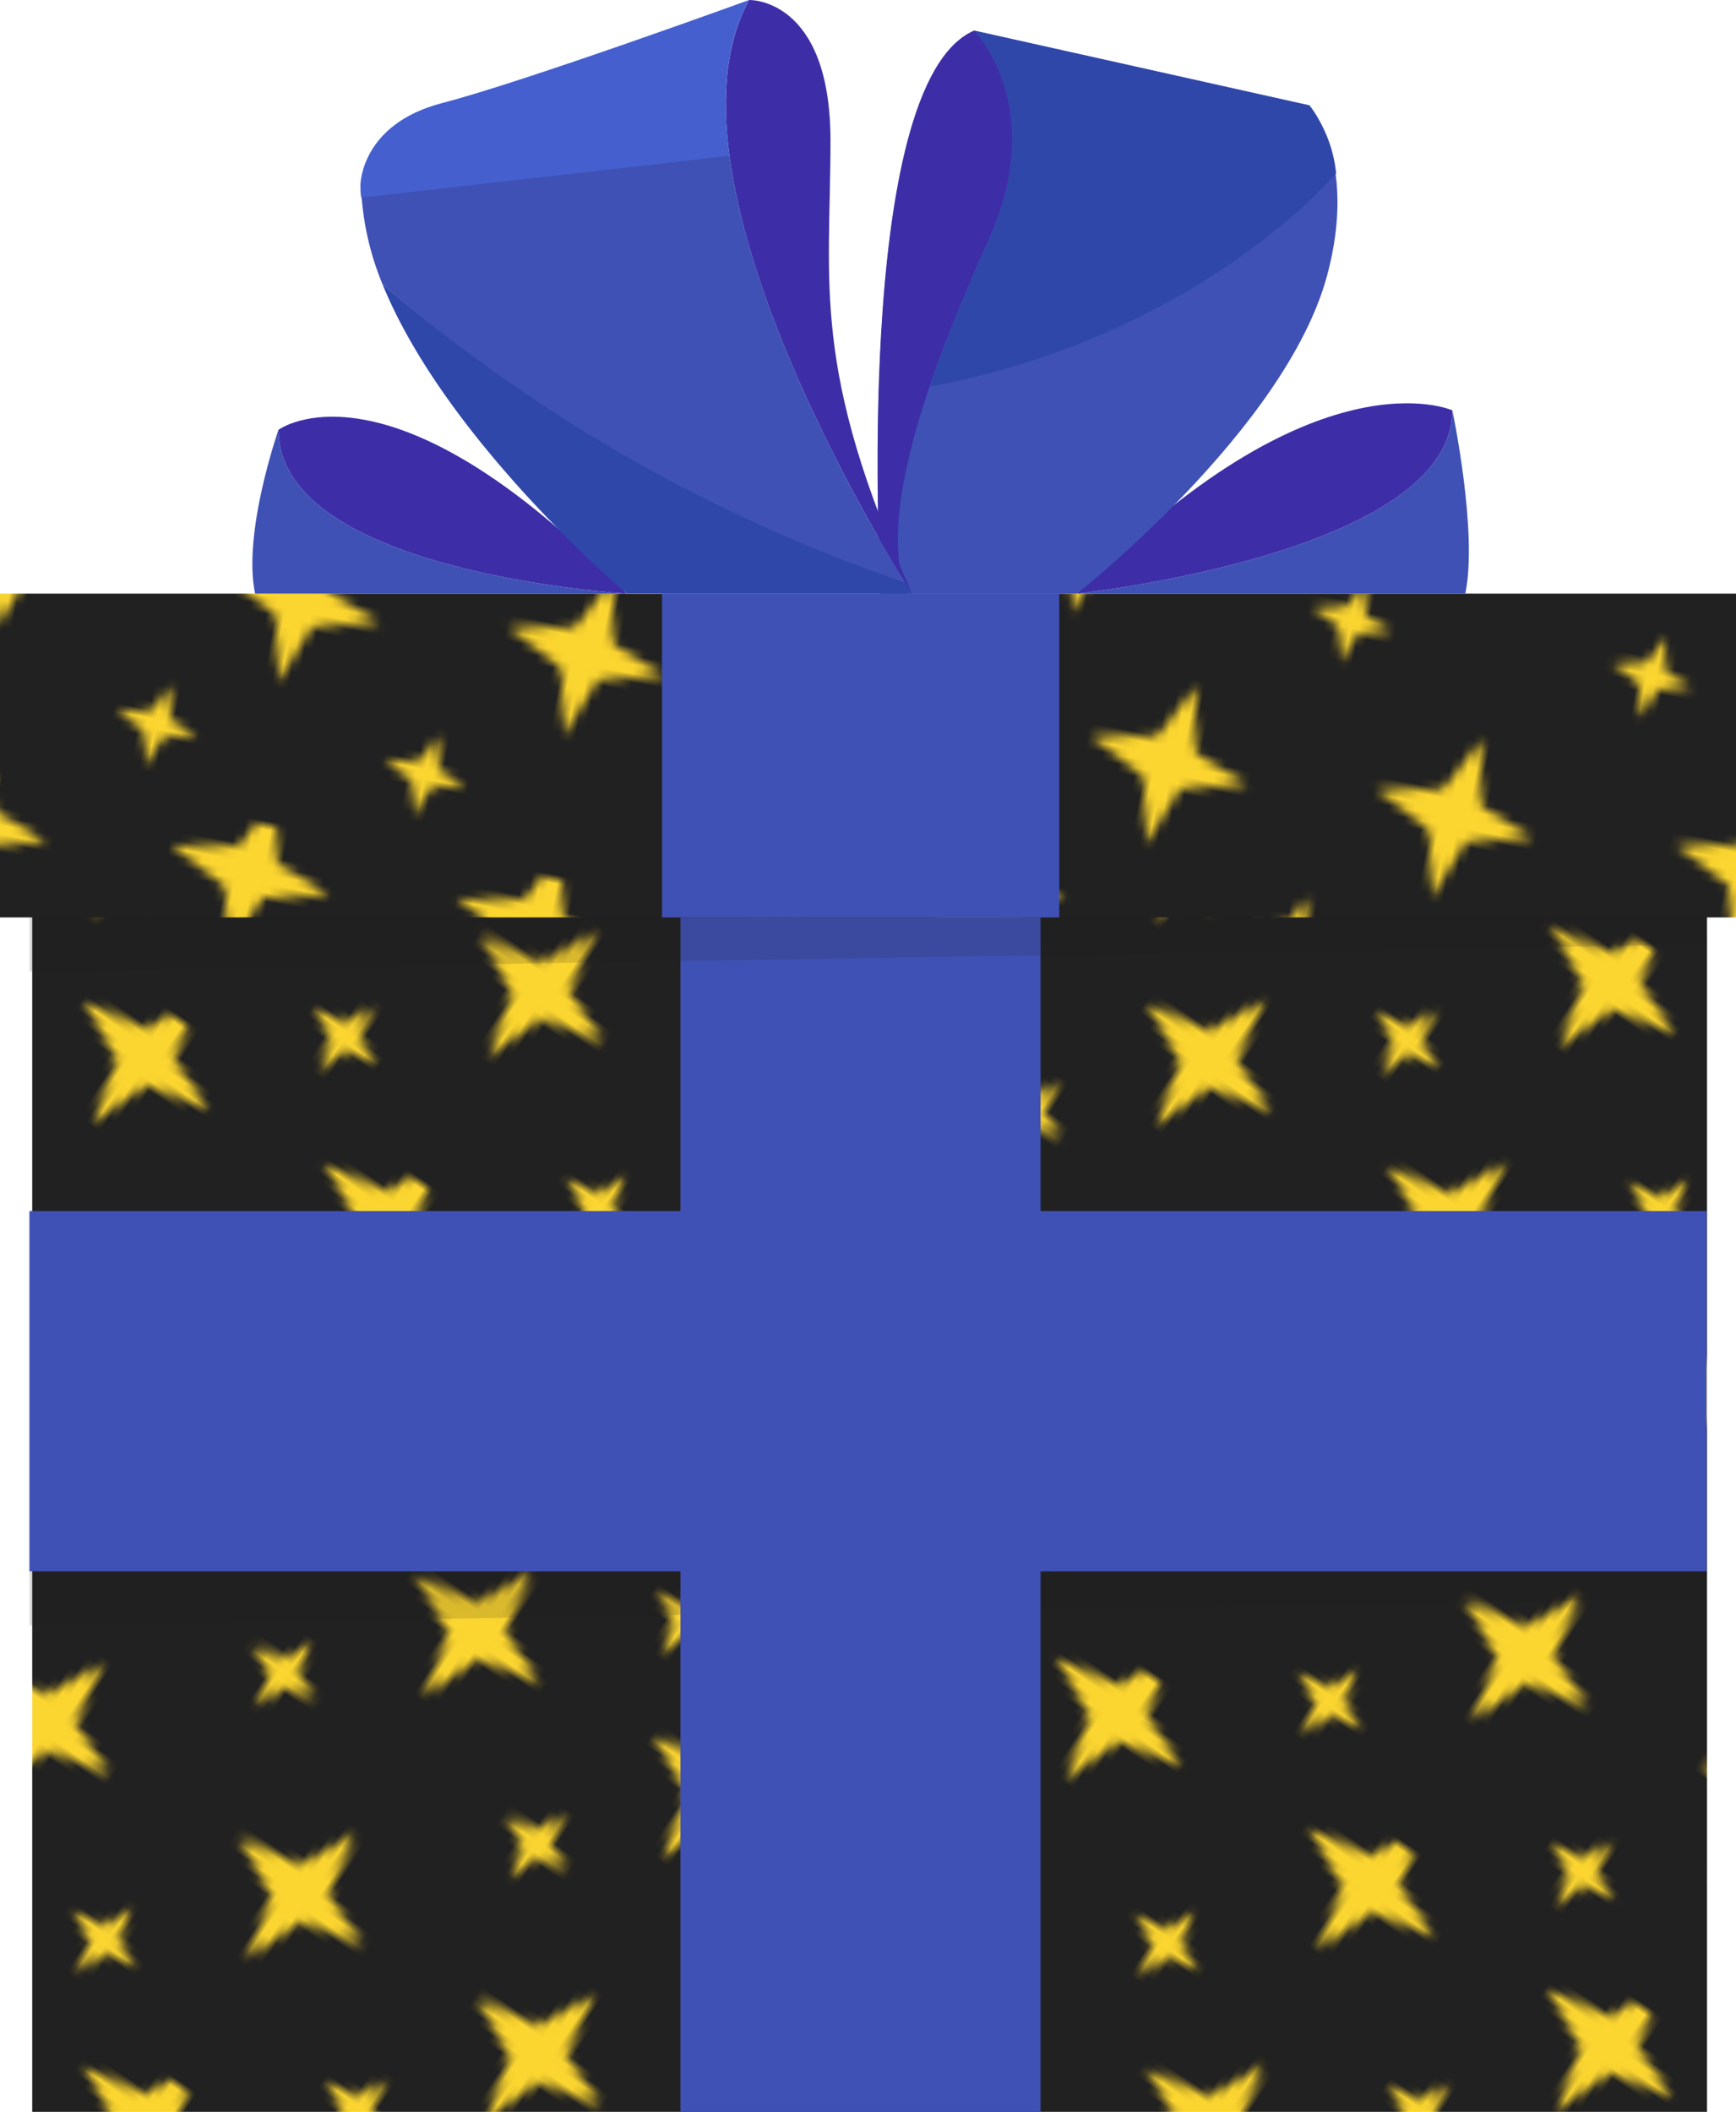 <svg xmlns="http://www.w3.org/2000/svg" xmlns:xlink="http://www.w3.org/1999/xlink" viewBox="0 0 118 143.48"><defs><style>.cls-1{fill:none;}.cls-2{fill:#fbd530;}.cls-3{fill:#212121;}.cls-4{isolation:isolate;}.cls-5{fill:url(#New_Pattern_Swatch_5);}.cls-6{fill:#3f51b5;}.cls-7{fill:url(#New_Pattern_Swatch_5-3);}.cls-8{fill:#221f1f;opacity:0.15;mix-blend-mode:multiply;}.cls-9{fill:#3d2ea8;}.cls-10{fill:#3047aa;}.cls-11{fill:#455fce;}</style><pattern id="New_Pattern_Swatch_5" data-name="New Pattern Swatch 5" width="100" height="100" patternTransform="translate(29.59 -63.68) rotate(34) scale(0.6)" patternUnits="userSpaceOnUse" viewBox="0 0 100 100"><rect class="cls-1" width="100" height="100"/><polygon class="cls-2" points="34.97 105.35 33.42 96.52 28.95 105.3 31.16 115.08 34.97 105.35"/><polygon class="cls-2" points="69.52 105.35 67.97 96.52 63.49 105.3 65.71 115.08 69.52 105.35"/><polygon class="cls-2" points="102.06 105.35 100.51 96.52 96.04 105.3 98.25 115.08 102.06 105.35"/><polygon class="cls-2" points="2.06 105.35 0.51 96.52 -3.96 105.3 -1.75 115.08 2.06 105.35"/><rect class="cls-3" width="100" height="100"/><polygon class="cls-2" points="34.97 38.2 33.42 29.38 28.95 38.16 31.16 47.94 34.97 38.2"/><polygon class="cls-2" points="31.5 35.52 22.67 37.07 31.45 41.55 41.24 39.34 31.5 35.52"/><polygon class="cls-2" points="18.04 23.95 17.26 19.5 15 23.93 16.12 28.87 18.04 23.95"/><polygon class="cls-2" points="16.29 22.6 11.83 23.38 16.27 25.64 21.21 24.53 16.29 22.6"/><polygon class="cls-2" points="69.52 38.2 67.97 29.38 63.49 38.16 65.71 47.94 69.52 38.2"/><polygon class="cls-2" points="66.05 35.52 57.22 37.07 66 41.55 75.78 39.34 66.05 35.52"/><polygon class="cls-2" points="52.59 23.95 51.81 19.5 49.55 23.93 50.66 28.87 52.59 23.95"/><polygon class="cls-2" points="50.84 22.6 46.38 23.38 50.81 25.64 55.76 24.53 50.84 22.6"/><polygon class="cls-2" points="102.06 38.2 100.51 29.38 96.04 38.16 98.25 47.94 102.06 38.2"/><polygon class="cls-2" points="98.59 35.52 89.77 37.07 98.55 41.55 108.33 39.34 98.59 35.52"/><polygon class="cls-2" points="34.97 5.35 33.42 -3.48 28.95 5.3 31.16 15.08 34.97 5.35"/><polygon class="cls-2" points="31.5 2.67 22.67 4.21 31.45 8.69 41.24 6.48 31.5 2.67"/><polygon class="cls-2" points="69.52 5.35 67.97 -3.48 63.49 5.3 65.71 15.08 69.52 5.35"/><polygon class="cls-2" points="66.05 2.67 57.22 4.21 66 8.69 75.78 6.48 66.05 2.67"/><polygon class="cls-2" points="102.06 5.35 100.51 -3.48 96.04 5.3 98.25 15.08 102.06 5.35"/><polygon class="cls-2" points="98.59 2.67 89.77 4.21 98.55 8.69 108.33 6.48 98.59 2.67"/><polygon class="cls-2" points="87.14 23.95 86.35 19.5 84.09 23.93 85.21 28.87 87.14 23.95"/><polygon class="cls-2" points="85.38 22.6 80.92 23.38 85.36 25.64 90.3 24.53 85.38 22.6"/><polygon class="cls-2" points="34.97 74.04 33.42 65.22 28.95 74 31.16 83.78 34.97 74.04"/><polygon class="cls-2" points="31.5 71.36 22.67 72.91 31.45 77.39 41.24 75.17 31.5 71.36"/><polygon class="cls-2" points="18.04 54.55 17.26 50.09 15 54.53 16.12 59.47 18.04 54.55"/><polygon class="cls-2" points="16.29 53.2 11.83 53.98 16.27 56.24 21.21 55.12 16.29 53.2"/><polygon class="cls-2" points="69.52 74.04 67.97 65.22 63.49 74 65.71 83.78 69.52 74.04"/><polygon class="cls-2" points="66.05 71.36 57.22 72.91 66 77.39 75.78 75.17 66.05 71.36"/><polygon class="cls-2" points="52.59 54.55 51.81 50.09 49.55 54.53 50.66 59.47 52.59 54.55"/><polygon class="cls-2" points="50.84 53.2 46.38 53.98 50.81 56.24 55.76 55.12 50.84 53.2"/><polygon class="cls-2" points="102.06 74.04 100.51 65.22 96.04 74 98.25 83.78 102.06 74.04"/><polygon class="cls-2" points="98.59 71.36 89.77 72.91 98.55 77.39 108.33 75.17 98.59 71.36"/><polygon class="cls-2" points="87.14 54.55 86.35 50.09 84.09 54.53 85.21 59.47 87.14 54.55"/><polygon class="cls-2" points="85.38 53.2 80.92 53.98 85.36 56.24 90.3 55.12 85.38 53.2"/><polygon class="cls-2" points="18.04 90.92 17.26 86.46 15 90.89 16.12 95.83 18.04 90.92"/><polygon class="cls-2" points="16.29 89.56 11.83 90.34 16.27 92.61 21.21 91.49 16.29 89.56"/><polygon class="cls-2" points="52.59 90.92 51.81 86.46 49.55 90.89 50.66 95.83 52.59 90.92"/><polygon class="cls-2" points="50.84 89.56 46.38 90.34 50.81 92.61 55.76 91.49 50.84 89.56"/><polygon class="cls-2" points="87.14 90.92 86.35 86.46 84.09 90.89 85.21 95.83 87.14 90.92"/><polygon class="cls-2" points="85.38 89.56 80.92 90.34 85.36 92.61 90.3 91.49 85.38 89.56"/><polygon class="cls-2" points="2.06 38.2 0.51 29.38 -3.96 38.16 -1.75 47.94 2.06 38.2"/><polygon class="cls-2" points="-1.41 35.52 -10.23 37.07 -1.45 41.55 8.33 39.34 -1.41 35.52"/><polygon class="cls-2" points="2.06 5.35 0.51 -3.48 -3.96 5.3 -1.75 15.08 2.06 5.35"/><polygon class="cls-2" points="-1.41 2.67 -10.23 4.21 -1.45 8.69 8.33 6.48 -1.41 2.67"/><polygon class="cls-2" points="2.06 74.04 0.51 65.22 -3.96 74 -1.75 83.78 2.06 74.04"/><polygon class="cls-2" points="-1.41 71.36 -10.23 72.91 -1.45 77.39 8.33 75.17 -1.41 71.36"/></pattern><pattern id="New_Pattern_Swatch_5-3" data-name="New Pattern Swatch 5" width="100" height="100" patternTransform="matrix(0.59, 0.11, -0.11, 0.59, -18.84, -72.92)" patternUnits="userSpaceOnUse" viewBox="0 0 100 100"><rect class="cls-1" width="100" height="100"/><polygon class="cls-2" points="34.97 105.35 33.42 96.52 28.95 105.3 31.16 115.08 34.97 105.35"/><polygon class="cls-2" points="69.52 105.35 67.97 96.52 63.49 105.3 65.71 115.08 69.52 105.35"/><polygon class="cls-2" points="102.06 105.35 100.51 96.52 96.04 105.3 98.25 115.08 102.06 105.35"/><polygon class="cls-2" points="2.06 105.35 0.51 96.52 -3.96 105.3 -1.75 115.08 2.06 105.35"/><rect class="cls-3" width="100" height="100"/><polygon class="cls-2" points="34.97 38.2 33.42 29.38 28.95 38.16 31.16 47.94 34.97 38.2"/><polygon class="cls-2" points="31.5 35.52 22.67 37.07 31.45 41.55 41.24 39.34 31.5 35.52"/><polygon class="cls-2" points="18.04 23.95 17.26 19.5 15 23.93 16.12 28.87 18.04 23.95"/><polygon class="cls-2" points="16.29 22.6 11.83 23.38 16.27 25.64 21.21 24.53 16.29 22.6"/><polygon class="cls-2" points="69.52 38.2 67.97 29.38 63.49 38.16 65.71 47.94 69.52 38.2"/><polygon class="cls-2" points="66.05 35.52 57.22 37.07 66 41.55 75.78 39.34 66.05 35.52"/><polygon class="cls-2" points="52.59 23.95 51.81 19.5 49.55 23.93 50.66 28.87 52.59 23.95"/><polygon class="cls-2" points="50.84 22.6 46.38 23.38 50.81 25.64 55.76 24.53 50.84 22.6"/><polygon class="cls-2" points="102.06 38.2 100.51 29.38 96.04 38.16 98.25 47.94 102.06 38.2"/><polygon class="cls-2" points="98.59 35.52 89.77 37.07 98.55 41.55 108.33 39.34 98.59 35.52"/><polygon class="cls-2" points="34.97 5.35 33.42 -3.48 28.95 5.3 31.16 15.08 34.97 5.35"/><polygon class="cls-2" points="31.5 2.67 22.67 4.21 31.45 8.69 41.24 6.48 31.5 2.67"/><polygon class="cls-2" points="69.52 5.35 67.97 -3.48 63.49 5.3 65.71 15.08 69.52 5.35"/><polygon class="cls-2" points="66.05 2.67 57.22 4.21 66 8.69 75.78 6.48 66.05 2.67"/><polygon class="cls-2" points="102.06 5.35 100.51 -3.48 96.04 5.3 98.25 15.08 102.06 5.35"/><polygon class="cls-2" points="98.59 2.67 89.77 4.21 98.55 8.69 108.33 6.48 98.59 2.67"/><polygon class="cls-2" points="87.14 23.95 86.35 19.5 84.09 23.93 85.21 28.87 87.14 23.95"/><polygon class="cls-2" points="85.38 22.6 80.92 23.38 85.36 25.64 90.3 24.53 85.38 22.6"/><polygon class="cls-2" points="34.97 74.04 33.42 65.22 28.95 74 31.16 83.78 34.97 74.04"/><polygon class="cls-2" points="31.5 71.36 22.67 72.91 31.45 77.39 41.24 75.17 31.5 71.36"/><polygon class="cls-2" points="18.04 54.55 17.26 50.09 15 54.53 16.12 59.47 18.04 54.55"/><polygon class="cls-2" points="16.29 53.2 11.83 53.98 16.27 56.24 21.21 55.12 16.29 53.2"/><polygon class="cls-2" points="69.52 74.04 67.97 65.22 63.49 74 65.71 83.78 69.52 74.04"/><polygon class="cls-2" points="66.05 71.36 57.22 72.91 66 77.39 75.78 75.17 66.05 71.36"/><polygon class="cls-2" points="52.59 54.55 51.81 50.09 49.55 54.53 50.66 59.47 52.59 54.55"/><polygon class="cls-2" points="50.84 53.2 46.38 53.98 50.81 56.24 55.76 55.12 50.84 53.2"/><polygon class="cls-2" points="102.06 74.04 100.51 65.22 96.04 74 98.25 83.78 102.06 74.04"/><polygon class="cls-2" points="98.59 71.36 89.77 72.91 98.55 77.39 108.33 75.17 98.59 71.36"/><polygon class="cls-2" points="87.14 54.55 86.35 50.09 84.09 54.53 85.21 59.47 87.14 54.55"/><polygon class="cls-2" points="85.38 53.2 80.92 53.98 85.36 56.24 90.3 55.12 85.38 53.2"/><polygon class="cls-2" points="18.04 90.92 17.26 86.46 15 90.89 16.12 95.83 18.04 90.92"/><polygon class="cls-2" points="16.29 89.56 11.83 90.34 16.27 92.61 21.21 91.49 16.29 89.56"/><polygon class="cls-2" points="52.59 90.92 51.81 86.46 49.55 90.89 50.66 95.83 52.59 90.92"/><polygon class="cls-2" points="50.84 89.56 46.38 90.34 50.81 92.61 55.76 91.49 50.84 89.56"/><polygon class="cls-2" points="87.14 90.92 86.35 86.46 84.09 90.89 85.21 95.83 87.14 90.92"/><polygon class="cls-2" points="85.38 89.56 80.92 90.34 85.36 92.61 90.3 91.49 85.38 89.56"/><polygon class="cls-2" points="2.06 38.2 0.51 29.38 -3.96 38.16 -1.75 47.94 2.06 38.2"/><polygon class="cls-2" points="-1.41 35.52 -10.23 37.07 -1.45 41.55 8.33 39.34 -1.41 35.52"/><polygon class="cls-2" points="2.06 5.35 0.51 -3.48 -3.96 5.3 -1.75 15.08 2.06 5.35"/><polygon class="cls-2" points="-1.41 2.67 -10.23 4.21 -1.45 8.69 8.33 6.48 -1.41 2.67"/><polygon class="cls-2" points="2.06 74.04 0.51 65.22 -3.96 74 -1.75 83.78 2.06 74.04"/><polygon class="cls-2" points="-1.41 71.36 -10.23 72.91 -1.45 77.39 8.33 75.17 -1.41 71.36"/></pattern></defs><title>present_212121_2</title><g class="cls-4"><g id="Layer_2" data-name="Layer 2"><g id="ART"><rect class="cls-5" x="2.19" y="45.55" width="113.84" height="97.93"/><rect class="cls-6" x="2" y="82.28" width="114" height="24.48"/><rect class="cls-7" y="40.33" width="118" height="22"/><polygon class="cls-8" points="2 110.43 2 106.76 115.84 106.76 116 108.59 2 110.43"/><rect class="cls-6" x="47.5" y="37.83" width="22" height="27" transform="translate(7.17 109.83) rotate(-90)"/><path class="cls-6" d="M18.93,29.2s-2.46,7-1.59,11.13H42.58S18.93,38.94,18.93,29.2Z"/><path class="cls-9" d="M42.58,40.33S18.93,38.94,18.93,29.2C18.93,29.2,26.41,23.64,42.58,40.33Z"/><path class="cls-6" d="M98.72,27.88s1.75,8.28.88,12.45H73.21S98.72,37.62,98.72,27.88Z"/><path class="cls-9" d="M73.21,40.33s25.51-2.71,25.51-12.45C98.72,27.88,89.38,23.64,73.21,40.33Z"/><path class="cls-6" d="M59.87,40.33s-2-34.65,6.35-38.25L89,7.16s3.33,3.71,1.2,11.58c-2.83,10.46-17,21.59-17,21.59Z"/><path class="cls-10" d="M66.22,2.08s5.08,5.15,1,14.19c-1.5,3.3-2.92,6.71-4,10,18.33-3.44,27.58-14.47,27.6-14.49A9.16,9.16,0,0,0,89,7.16Z"/><path class="cls-9" d="M66.22,2.08c-8.4,3.6-6.35,38.25-6.35,38.25h1.76c-2.05-5.17,1.48-15,5.58-24.06s-1-14.19-1-14.19Z"/><path class="cls-9" d="M56.45,9.56C56.45-.18,50.92,0,50.92,0,44,12.52,62,40.33,62,40.33,55.09,25,56.45,19.29,56.45,9.56Z"/><path class="cls-6" d="M49.58,10.53h0l-25,2.84A19.26,19.26,0,0,0,26,19.31,106.51,106.51,0,0,0,61.35,39.63l.28.7H62S51.33,23.83,49.58,10.53Z"/><path class="cls-11" d="M49.58,10.53c-.52-4-.26-7.65,1.34-10.53,0,0-15.3,5.56-20.86,7s-5.56,5.57-5.56,5.57c0,.28,0,.57.05.86l25-2.84Z"/><path class="cls-10" d="M26,19.31c4.33,10.65,16.58,21,16.58,21H62l-.46-.73A108.11,108.11,0,0,1,26,19.31Z"/><rect class="cls-6" x="17.92" y="90.66" width="81.15" height="24.48" transform="translate(-44.41 161.4) rotate(-90)"/><polygon class="cls-8" points="2 66 2 62.33 115.84 62.33 116 64.17 2 66"/></g></g></g></svg>